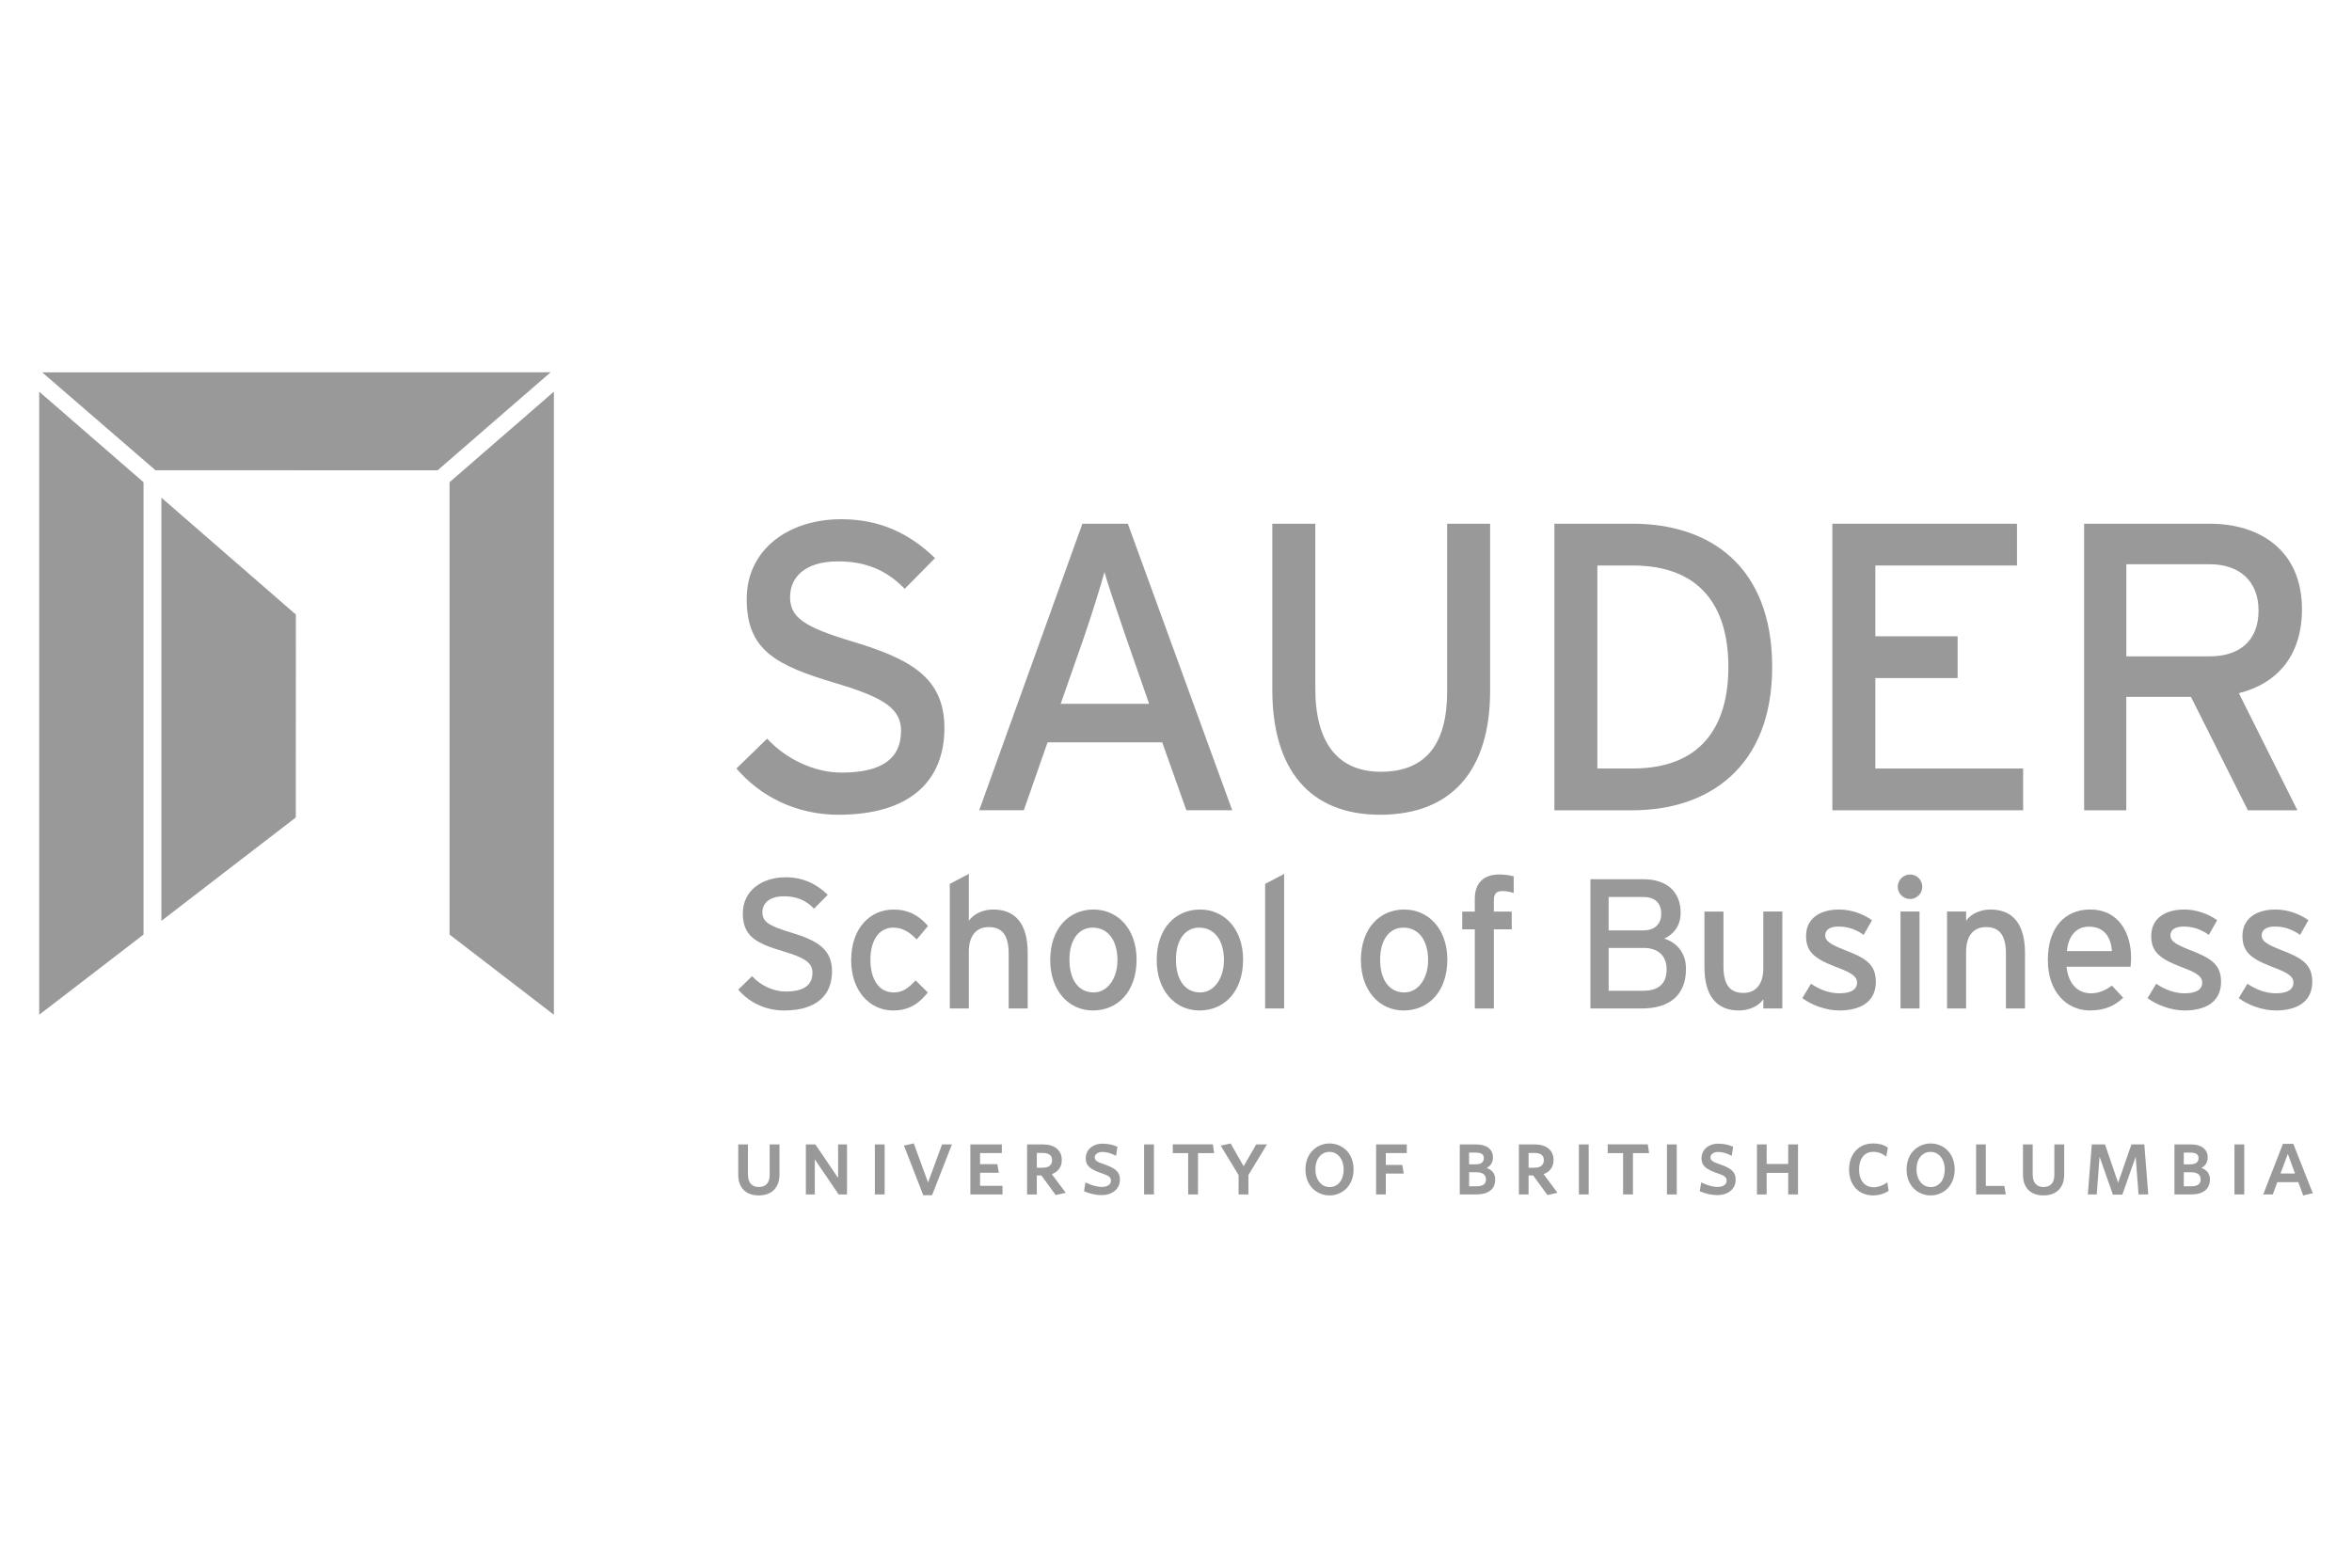 <?xml version="1.0" encoding="utf-8"?>
<!-- Generator: Adobe Illustrator 16.0.1, SVG Export Plug-In . SVG Version: 6.00 Build 0)  -->
<!DOCTYPE svg PUBLIC "-//W3C//DTD SVG 1.1//EN" "http://www.w3.org/Graphics/SVG/1.1/DTD/svg11.dtd">
<svg version="1.1" id="Layer_1" xmlns="http://www.w3.org/2000/svg" xmlns:xlink="http://www.w3.org/1999/xlink" x="0px" y="0px"
	 width="150px" height="100px" viewBox="0 0 150 100" enable-background="new 0 0 150 100" xml:space="preserve">
<g>
	<polygon fill="#999999" points="18.865,52.145 10.293,58.74 10.293,31.746 18.87,39.202 	"/>
	<polygon fill="#999999" points="28.67,59.614 35.324,64.729 35.324,24.984 28.67,30.759 	"/>
	<polygon fill="#999999" points="9.154,59.614 2.5,64.729 2.5,24.984 9.154,30.76 	"/>
	<polygon fill="#999999" points="27.907,30 35.118,23.746 2.689,23.751 9.916,29.996 	"/>
	<g>
		<g>
			<path fill="#999999" d="M53.468,51.971c-2.663,0-4.961-1.148-6.501-2.95l1.958-1.904c1.228,1.33,3.029,2.165,4.752,2.165
				c2.56,0,3.787-0.888,3.787-2.661c0-1.413-1.071-2.117-4.125-3.031c-3.865-1.147-5.718-2.113-5.718-5.379
				c0-3.159,2.664-5.091,6.031-5.091c2.479,0,4.359,0.915,5.979,2.48l-1.932,1.959c-1.149-1.176-2.454-1.749-4.256-1.749
				c-2.142,0-3.055,1.043-3.055,2.271c0,1.278,0.834,1.906,3.994,2.845c3.604,1.097,5.849,2.247,5.849,5.511
				C60.23,49.726,58.141,51.971,53.468,51.971z"/>
			<path fill="#999999" d="M75.661,51.686L74.12,47.35h-7.31l-1.516,4.335H62.45l6.579-18.277h2.9l6.656,18.277H75.661z
				 M71.823,40.691c-0.443-1.306-1.175-3.42-1.384-4.203c-0.209,0.783-0.861,2.872-1.332,4.229l-1.461,4.177h5.639L71.823,40.691z"
				/>
			<path fill="#999999" d="M88.012,51.971c-4.519,0-6.869-2.926-6.869-7.962V33.407h2.742V43.93c0,3.447,1.438,5.299,4.178,5.299
				c2.873,0,4.229-1.773,4.229-5.117V33.407h2.741V44.06C95.034,49.179,92.552,51.971,88.012,51.971z"/>
			<path fill="#999999" d="M104.119,51.686h-4.987V33.407h4.987c4.908,0,8.902,2.688,8.902,9.139
				C113.021,48.995,108.896,51.686,104.119,51.686z M104.119,36.071h-2.245v12.95h2.245c4.334,0,6.109-2.635,6.109-6.476
				C110.229,38.707,108.453,36.071,104.119,36.071z"/>
			<path fill="#999999" d="M116.859,51.686V33.407h11.775v2.664h-9.033v4.517h5.248v2.664h-5.248v5.77h9.426v2.664H116.859
				L116.859,51.686z"/>
			<path fill="#999999" d="M142.786,44.217l3.733,7.469h-3.16l-3.629-7.233h-4.125v7.233h-2.688V33.407h8.019
				c3.183,0,5.873,1.698,5.873,5.458C146.807,41.788,145.268,43.59,142.786,44.217z M140.936,35.992h-5.328v5.875h5.328
				c1.826,0,3.104-0.94,3.104-2.924C144.04,37.036,142.786,35.992,140.936,35.992z"/>
		</g>
		<g>
			<path fill="#999999" d="M50.011,64.456c-1.201,0-2.237-0.517-2.93-1.329l0.883-0.859c0.553,0.604,1.366,0.979,2.142,0.979
				c1.153,0,1.708-0.4,1.708-1.201c0-0.635-0.483-0.954-1.861-1.363c-1.743-0.521-2.578-0.955-2.578-2.428
				c0-1.425,1.202-2.295,2.72-2.295c1.119,0,1.965,0.412,2.696,1.117l-0.872,0.884c-0.517-0.528-1.106-0.788-1.919-0.788
				c-0.965,0-1.377,0.469-1.377,1.023c0,0.576,0.377,0.857,1.802,1.281c1.624,0.496,2.638,1.015,2.638,2.482
				C53.062,63.445,52.12,64.456,50.011,64.456z"/>
			<path fill="#999999" d="M58.465,59.926c-0.506-0.52-0.953-0.754-1.508-0.754c-0.882,0-1.446,0.789-1.446,2.049
				c0,1.213,0.517,2.084,1.482,2.084c0.577,0,0.918-0.26,1.401-0.766l0.777,0.766c-0.482,0.612-1.095,1.151-2.215,1.151
				c-1.506,0-2.672-1.271-2.672-3.2c0-2.051,1.201-3.238,2.708-3.238c0.907,0,1.612,0.364,2.19,1.049L58.465,59.926z"/>
			<path fill="#999999" d="M64.329,64.328v-3.497c0-1.246-0.472-1.695-1.271-1.695c-0.812,0-1.271,0.578-1.271,1.578v3.614h-1.214
				v-7.946l1.214-0.637v2.991c0.306-0.448,0.918-0.721,1.554-0.721c1.437,0,2.201,0.941,2.201,2.767v3.545L64.329,64.328
				L64.329,64.328z"/>
			<path fill="#999999" d="M69.697,64.456c-1.555,0-2.719-1.281-2.719-3.212c0-2.025,1.201-3.227,2.754-3.227
				c1.578,0,2.754,1.26,2.754,3.19C72.486,63.257,71.286,64.456,69.697,64.456z M69.686,59.172c-0.918,0-1.482,0.812-1.482,2.037
				c0,1.354,0.623,2.096,1.542,2.096s1.521-0.932,1.521-2.06C71.264,59.984,70.662,59.172,69.686,59.172z"/>
			<path fill="#999999" d="M76.49,64.456c-1.555,0-2.721-1.281-2.721-3.212c0-2.025,1.201-3.227,2.756-3.227
				c1.578,0,2.754,1.26,2.754,3.19C79.279,63.257,78.08,64.456,76.49,64.456z M76.479,59.172c-0.918,0-1.482,0.812-1.482,2.037
				c0,1.354,0.624,2.096,1.542,2.096s1.519-0.932,1.519-2.06C78.057,59.984,77.456,59.172,76.479,59.172z"/>
			<path fill="#999999" d="M80.684,64.328v-7.946l1.211-0.637v8.582L80.684,64.328L80.684,64.328z"/>
			<path fill="#999999" d="M89.514,64.456c-1.555,0-2.722-1.281-2.722-3.212c0-2.025,1.201-3.227,2.756-3.227
				c1.578,0,2.755,1.26,2.755,3.19C92.303,63.257,91.1,64.456,89.514,64.456z M89.501,59.172c-0.92,0-1.483,0.812-1.483,2.037
				c0,1.354,0.625,2.096,1.543,2.096s1.518-0.932,1.518-2.06C91.077,59.984,90.477,59.172,89.501,59.172z"/>
			<path fill="#999999" d="M95.833,56.84c-0.397,0-0.562,0.153-0.562,0.602v0.705h1.141v1.131h-1.141v5.052h-1.215v-5.052h-0.802
				v-1.131h0.802v-0.812c0-1.129,0.693-1.554,1.565-1.554c0.317,0,0.657,0.047,0.917,0.117v1.062
				C96.259,56.875,96.045,56.84,95.833,56.84z"/>
			<path fill="#999999" d="M104.7,64.328h-3.271v-8.242h3.389c1.436,0,2.365,0.754,2.365,2.143c0,0.836-0.445,1.355-1.047,1.649
				c0.646,0.177,1.389,0.774,1.389,1.918C107.525,63.468,106.502,64.328,104.7,64.328z M104.807,57.218h-2.216v2.13h2.216
				c0.812,0,1.142-0.505,1.142-1.048C105.947,57.688,105.632,57.218,104.807,57.218z M104.83,60.467h-2.237v2.731h2.202
				c1.094,0,1.495-0.556,1.495-1.366C106.29,60.982,105.759,60.467,104.83,60.467z"/>
			<path fill="#999999" d="M112.458,64.328V63.74c-0.306,0.447-0.919,0.716-1.556,0.716c-1.435,0-2.2-0.94-2.2-2.765v-3.545h1.213
				v3.496c0,1.248,0.472,1.695,1.271,1.695c0.812,0,1.271-0.576,1.271-1.577v-3.614h1.213v6.182H112.458z"/>
			<path fill="#999999" d="M117.309,64.456c-0.836,0-1.742-0.329-2.365-0.786l0.553-0.919c0.576,0.401,1.225,0.61,1.803,0.61
				c0.766,0,1.133-0.244,1.133-0.685c0-0.469-0.543-0.694-1.438-1.034c-1.33-0.52-1.812-0.965-1.812-1.94
				c0-1.108,0.873-1.685,2.106-1.685c0.776,0,1.543,0.281,2.097,0.684l-0.529,0.932c-0.506-0.354-1.013-0.531-1.601-0.531
				c-0.589,0-0.851,0.235-0.851,0.566c0,0.307,0.213,0.527,1.143,0.893c1.38,0.529,2.085,0.907,2.085,2.071
				C119.629,63.999,118.521,64.456,117.309,64.456z"/>
			<path fill="#999999" d="M121.818,57.346c-0.437,0-0.789-0.353-0.789-0.775c0-0.438,0.354-0.789,0.789-0.789
				c0.426,0,0.777,0.353,0.777,0.789C122.596,56.993,122.244,57.346,121.818,57.346z M121.206,64.328v-6.182h1.213v6.182H121.206z"
				/>
			<path fill="#999999" d="M127.93,64.328v-3.497c0-1.246-0.472-1.695-1.271-1.695c-0.811,0-1.27,0.578-1.27,1.578v3.614h-1.215
				v-6.182h1.215v0.59c0.305-0.448,0.916-0.719,1.553-0.719c1.438,0,2.203,0.941,2.203,2.767v3.544H127.93z"/>
			<path fill="#999999" d="M135.877,61.668h-4.085c0.128,1.189,0.8,1.693,1.554,1.693c0.518,0,0.93-0.188,1.342-0.492l0.719,0.777
				c-0.543,0.518-1.188,0.809-2.131,0.809c-1.448,0-2.674-1.164-2.674-3.213c0-2.098,1.105-3.227,2.709-3.227
				c1.754,0,2.602,1.426,2.602,3.096C135.911,61.339,135.889,61.538,135.877,61.668z M133.227,59.111
				c-0.812,0-1.307,0.565-1.41,1.557h2.871C134.629,59.818,134.229,59.111,133.227,59.111z"/>
			<path fill="#999999" d="M139.326,64.456c-0.838,0-1.742-0.329-2.367-0.786l0.555-0.919c0.575,0.401,1.223,0.61,1.801,0.61
				c0.768,0,1.131-0.244,1.131-0.685c0-0.469-0.539-0.694-1.438-1.034c-1.328-0.52-1.812-0.965-1.812-1.94
				c0-1.108,0.871-1.685,2.107-1.685c0.777,0,1.543,0.281,2.098,0.684l-0.531,0.932c-0.508-0.354-1.014-0.531-1.6-0.531
				c-0.59,0-0.849,0.235-0.849,0.566c0,0.307,0.211,0.527,1.144,0.893c1.375,0.529,2.084,0.907,2.084,2.071
				C141.646,63.999,140.537,64.456,139.326,64.456z"/>
			<path fill="#999999" d="M145.143,64.456c-0.838,0-1.742-0.329-2.367-0.786l0.555-0.919c0.577,0.401,1.227,0.61,1.802,0.61
				c0.767,0,1.13-0.244,1.13-0.685c0-0.469-0.539-0.694-1.436-1.034c-1.331-0.52-1.812-0.965-1.812-1.94
				c0-1.108,0.873-1.685,2.106-1.685c0.776,0,1.542,0.281,2.097,0.684l-0.529,0.932c-0.506-0.354-1.013-0.531-1.601-0.531
				c-0.589,0-0.849,0.235-0.849,0.566c0,0.307,0.212,0.527,1.143,0.893c1.378,0.529,2.085,0.907,2.085,2.071
				C147.461,63.999,146.354,64.456,145.143,64.456z"/>
		</g>
	</g>
	<g>
		<path fill="#999999" d="M48.386,76.254c-0.817,0-1.304-0.49-1.304-1.309v-1.943h0.619v1.92c0,0.512,0.245,0.794,0.689,0.794
			c0.456,0,0.696-0.269,0.696-0.782v-1.932h0.625v1.92C49.712,75.756,49.216,76.254,48.386,76.254L48.386,76.254z"/>
	</g>
	<g>
		<path fill="#999999" d="M54.02,76.191h-0.535l-1.52-2.235v2.235h-0.57V73H52l1.451,2.141V73h0.568V76.191L54.02,76.191z"/>
	</g>
	<g>
		<path fill="#999999" d="M56.419,76.191h-0.624V73h0.624V76.191L56.419,76.191z"/>
	</g>
	<g>
		<path fill="#999999" d="M59.443,76.241h-0.562l-1.229-3.165l0.625-0.139l0.91,2.492L60.08,73h0.63L59.443,76.241L59.443,76.241z"
			/>
	</g>
	<g>
		<path fill="#999999" d="M63.936,76.191h-2.051V73h2.008v0.551h-1.389v0.707h1.105l0.091,0.551h-1.197v0.832h1.431v0.553h0.002
			V76.191z"/>
	</g>
	<g>
		<path fill="#999999" d="M67.326,76.23l-0.911-1.25h-0.293v1.211h-0.619V73h1.002c0.759,0,1.211,0.372,1.211,0.995
			c0,0.435-0.219,0.745-0.635,0.903l0.886,1.188L67.326,76.23L67.326,76.23z M66.124,74.486H66.5c0.385,0,0.598-0.172,0.598-0.485
			c0-0.378-0.324-0.456-0.598-0.456h-0.377L66.124,74.486L66.124,74.486z"/>
	</g>
	<g>
		<path fill="#999999" d="M70.243,76.234c-0.339,0-0.726-0.084-1.085-0.238l-0.022-0.008l0.091-0.568l0.039,0.021
			c0.32,0.164,0.713,0.271,1.004,0.271c0.352,0,0.58-0.151,0.58-0.396c0-0.235-0.149-0.328-0.598-0.479
			c-0.669-0.232-1.009-0.445-1.009-0.949c0-0.55,0.444-0.935,1.082-0.935c0.321,0,0.647,0.065,0.919,0.188l0.021,0.01l-0.089,0.58
			l-0.04-0.021c-0.298-0.155-0.57-0.229-0.832-0.229c-0.277,0-0.488,0.146-0.488,0.338c0,0.213,0.146,0.295,0.64,0.465
			c0.627,0.22,0.968,0.438,0.968,0.967C71.422,75.842,70.947,76.234,70.243,76.234L70.243,76.234z"/>
	</g>
	<g>
		<path fill="#999999" d="M73.592,76.191h-0.626V73h0.626V76.191L73.592,76.191z"/>
	</g>
	<g>
		<path fill="#999999" d="M76.402,76.191h-0.627v-2.637h-0.979v-0.558h2.553l0.084,0.558h-1.029L76.402,76.191L76.402,76.191z"/>
	</g>
	<g>
		<path fill="#999999" d="M79.617,76.191h-0.625v-1.233l-1.143-1.88l0.635-0.137l0.83,1.451L80.116,73h0.686l-1.184,1.952
			L79.617,76.191L79.617,76.191z"/>
	</g>
	<g>
		<path fill="#999999" d="M84.794,76.254c-0.765,0-1.537-0.566-1.537-1.654c0-1.091,0.772-1.66,1.537-1.66
			c0.763,0,1.531,0.567,1.531,1.654C86.325,75.684,85.557,76.254,84.794,76.254L84.794,76.254z M84.794,73.477
			c-0.541,0-0.905,0.448-0.905,1.116c0,0.654,0.381,1.128,0.905,1.128c0.54,0,0.899-0.451,0.899-1.121
			C85.693,73.95,85.316,73.477,84.794,73.477L84.794,73.477z"/>
	</g>
	<g>
		<path fill="#999999" d="M88.38,76.191h-0.618V73h1.957v0.551H88.38v0.756h1.05l0.094,0.553H88.38V76.191L88.38,76.191z"/>
	</g>
	<g>
		<path fill="#999999" d="M94.146,76.191h-1.049V73h1.043c0.672,0,1.074,0.311,1.074,0.827c0,0.306-0.135,0.53-0.396,0.674
			c0.355,0.13,0.539,0.378,0.539,0.74C95.357,75.854,94.928,76.191,94.146,76.191L94.146,76.191z M93.693,75.671h0.459
			c0.416,0,0.617-0.14,0.617-0.43c0-0.306-0.205-0.464-0.609-0.464h-0.467V75.671L93.693,75.671z M93.693,74.271h0.404
			c0.355,0,0.535-0.135,0.535-0.396c0-0.149-0.053-0.354-0.519-0.354h-0.423L93.693,74.271L93.693,74.271z"/>
	</g>
	<g>
		<path fill="#999999" d="M98.689,76.23l-0.91-1.25h-0.293v1.211h-0.618V73h1.001c0.759,0,1.209,0.372,1.209,0.995
			c0,0.435-0.219,0.745-0.635,0.903l0.887,1.188L98.689,76.23L98.689,76.23z M97.486,74.486h0.377c0.386,0,0.597-0.172,0.597-0.485
			c0-0.378-0.323-0.456-0.597-0.456h-0.377V74.486L97.486,74.486z"/>
	</g>
	<g>
		<path fill="#999999" d="M101.32,76.191h-0.625V73h0.625V76.191L101.32,76.191z"/>
	</g>
	<g>
		<path fill="#999999" d="M104.137,76.191h-0.623v-2.637h-0.98v-0.558h2.553l0.084,0.558h-1.029v2.637H104.137z"/>
	</g>
	<g>
		<path fill="#999999" d="M106.936,76.191h-0.625V73h0.625V76.191L106.936,76.191z"/>
	</g>
	<g>
		<path fill="#999999" d="M109.514,76.234c-0.342,0-0.726-0.084-1.088-0.238l-0.023-0.008l0.095-0.568l0.039,0.021
			c0.319,0.164,0.712,0.271,1.003,0.271c0.352,0,0.578-0.151,0.578-0.396c0-0.235-0.148-0.328-0.596-0.479
			c-0.668-0.232-1.008-0.445-1.008-0.949c0-0.55,0.441-0.935,1.079-0.935c0.32,0,0.647,0.065,0.919,0.188l0.022,0.01l-0.091,0.58
			l-0.039-0.021c-0.299-0.155-0.568-0.229-0.832-0.229c-0.276,0-0.486,0.146-0.486,0.338c0,0.213,0.146,0.295,0.641,0.465
			c0.625,0.22,0.967,0.438,0.967,0.967C110.691,75.842,110.217,76.234,109.514,76.234L109.514,76.234z"/>
	</g>
	<g>
		<path fill="#999999" d="M114.669,76.191h-0.626v-1.375h-1.374v1.375h-0.617V73h0.617v1.246h1.374V73h0.626V76.191L114.669,76.191z
			"/>
	</g>
	<g>
		<path fill="#999999" d="M119.463,76.254c-0.921,0-1.538-0.662-1.538-1.646c0-0.998,0.617-1.67,1.538-1.67
			c0.364,0,0.656,0.08,0.918,0.248l0.018,0.01l-0.098,0.584l-0.043-0.031c-0.253-0.188-0.498-0.277-0.777-0.277
			c-0.574,0-0.918,0.424-0.918,1.129c0,0.696,0.355,1.131,0.932,1.131c0.275,0,0.562-0.102,0.828-0.285l0.041-0.028l0.085,0.545
			l-0.017,0.011C120.152,76.152,119.809,76.254,119.463,76.254L119.463,76.254z"/>
	</g>
	<g>
		<path fill="#999999" d="M123.131,76.254c-0.765,0-1.537-0.566-1.537-1.654c0-1.091,0.772-1.66,1.537-1.66
			c0.762,0,1.529,0.567,1.529,1.654C124.66,75.684,123.893,76.254,123.131,76.254L123.131,76.254z M123.131,73.477
			c-0.543,0-0.906,0.448-0.906,1.116c0,0.654,0.381,1.128,0.906,1.128c0.539,0,0.898-0.451,0.898-1.121
			C124.031,73.95,123.652,73.477,123.131,73.477L123.131,73.477z"/>
	</g>
	<g>
		<path fill="#999999" d="M127.918,76.191h-1.891V73h0.619v2.646h1.182L127.918,76.191L127.918,76.191z"/>
	</g>
	<g>
		<path fill="#999999" d="M130.32,76.254c-0.816,0-1.303-0.49-1.303-1.309v-1.943h0.619v1.92c0,0.512,0.242,0.794,0.688,0.794
			c0.454,0,0.694-0.269,0.694-0.782v-1.932h0.627v1.92C131.648,75.756,131.15,76.254,130.32,76.254L130.32,76.254z"/>
	</g>
	<g>
		<path fill="#999999" d="M135.354,76.202h-0.603l-0.851-2.418l-0.178,2.407h-0.57L133.406,73h0.843l0.835,2.445L135.932,73h0.823
			l0.251,3.191h-0.619l-0.182-2.407L135.354,76.202L135.354,76.202z"/>
	</g>
	<g>
		<path fill="#999999" d="M139.729,76.191h-1.052V73h1.044c0.676,0,1.076,0.311,1.076,0.827c0,0.306-0.136,0.53-0.396,0.674
			c0.355,0.13,0.539,0.378,0.539,0.74C140.938,75.854,140.508,76.191,139.729,76.191L139.729,76.191z M139.273,75.671h0.459
			c0.418,0,0.617-0.14,0.617-0.43c0-0.306-0.205-0.464-0.61-0.464h-0.466V75.671L139.273,75.671z M139.273,74.271h0.404
			c0.354,0,0.536-0.135,0.536-0.396c0-0.149-0.054-0.354-0.519-0.354h-0.424L139.273,74.271L139.273,74.271z"/>
	</g>
	<g>
		<path fill="#999999" d="M143.129,76.191h-0.625V73h0.625V76.191L143.129,76.191z"/>
	</g>
	<g>
		<path fill="#999999" d="M146.887,76.254l-0.311-0.845h-1.338l-0.289,0.782h-0.611l1.258-3.229h0.662l1.242,3.152L146.887,76.254
			L146.887,76.254z M145.441,74.857h0.928c-0.059-0.164-0.29-0.789-0.461-1.25L145.441,74.857L145.441,74.857z"/>
	</g>
</g>
</svg>

